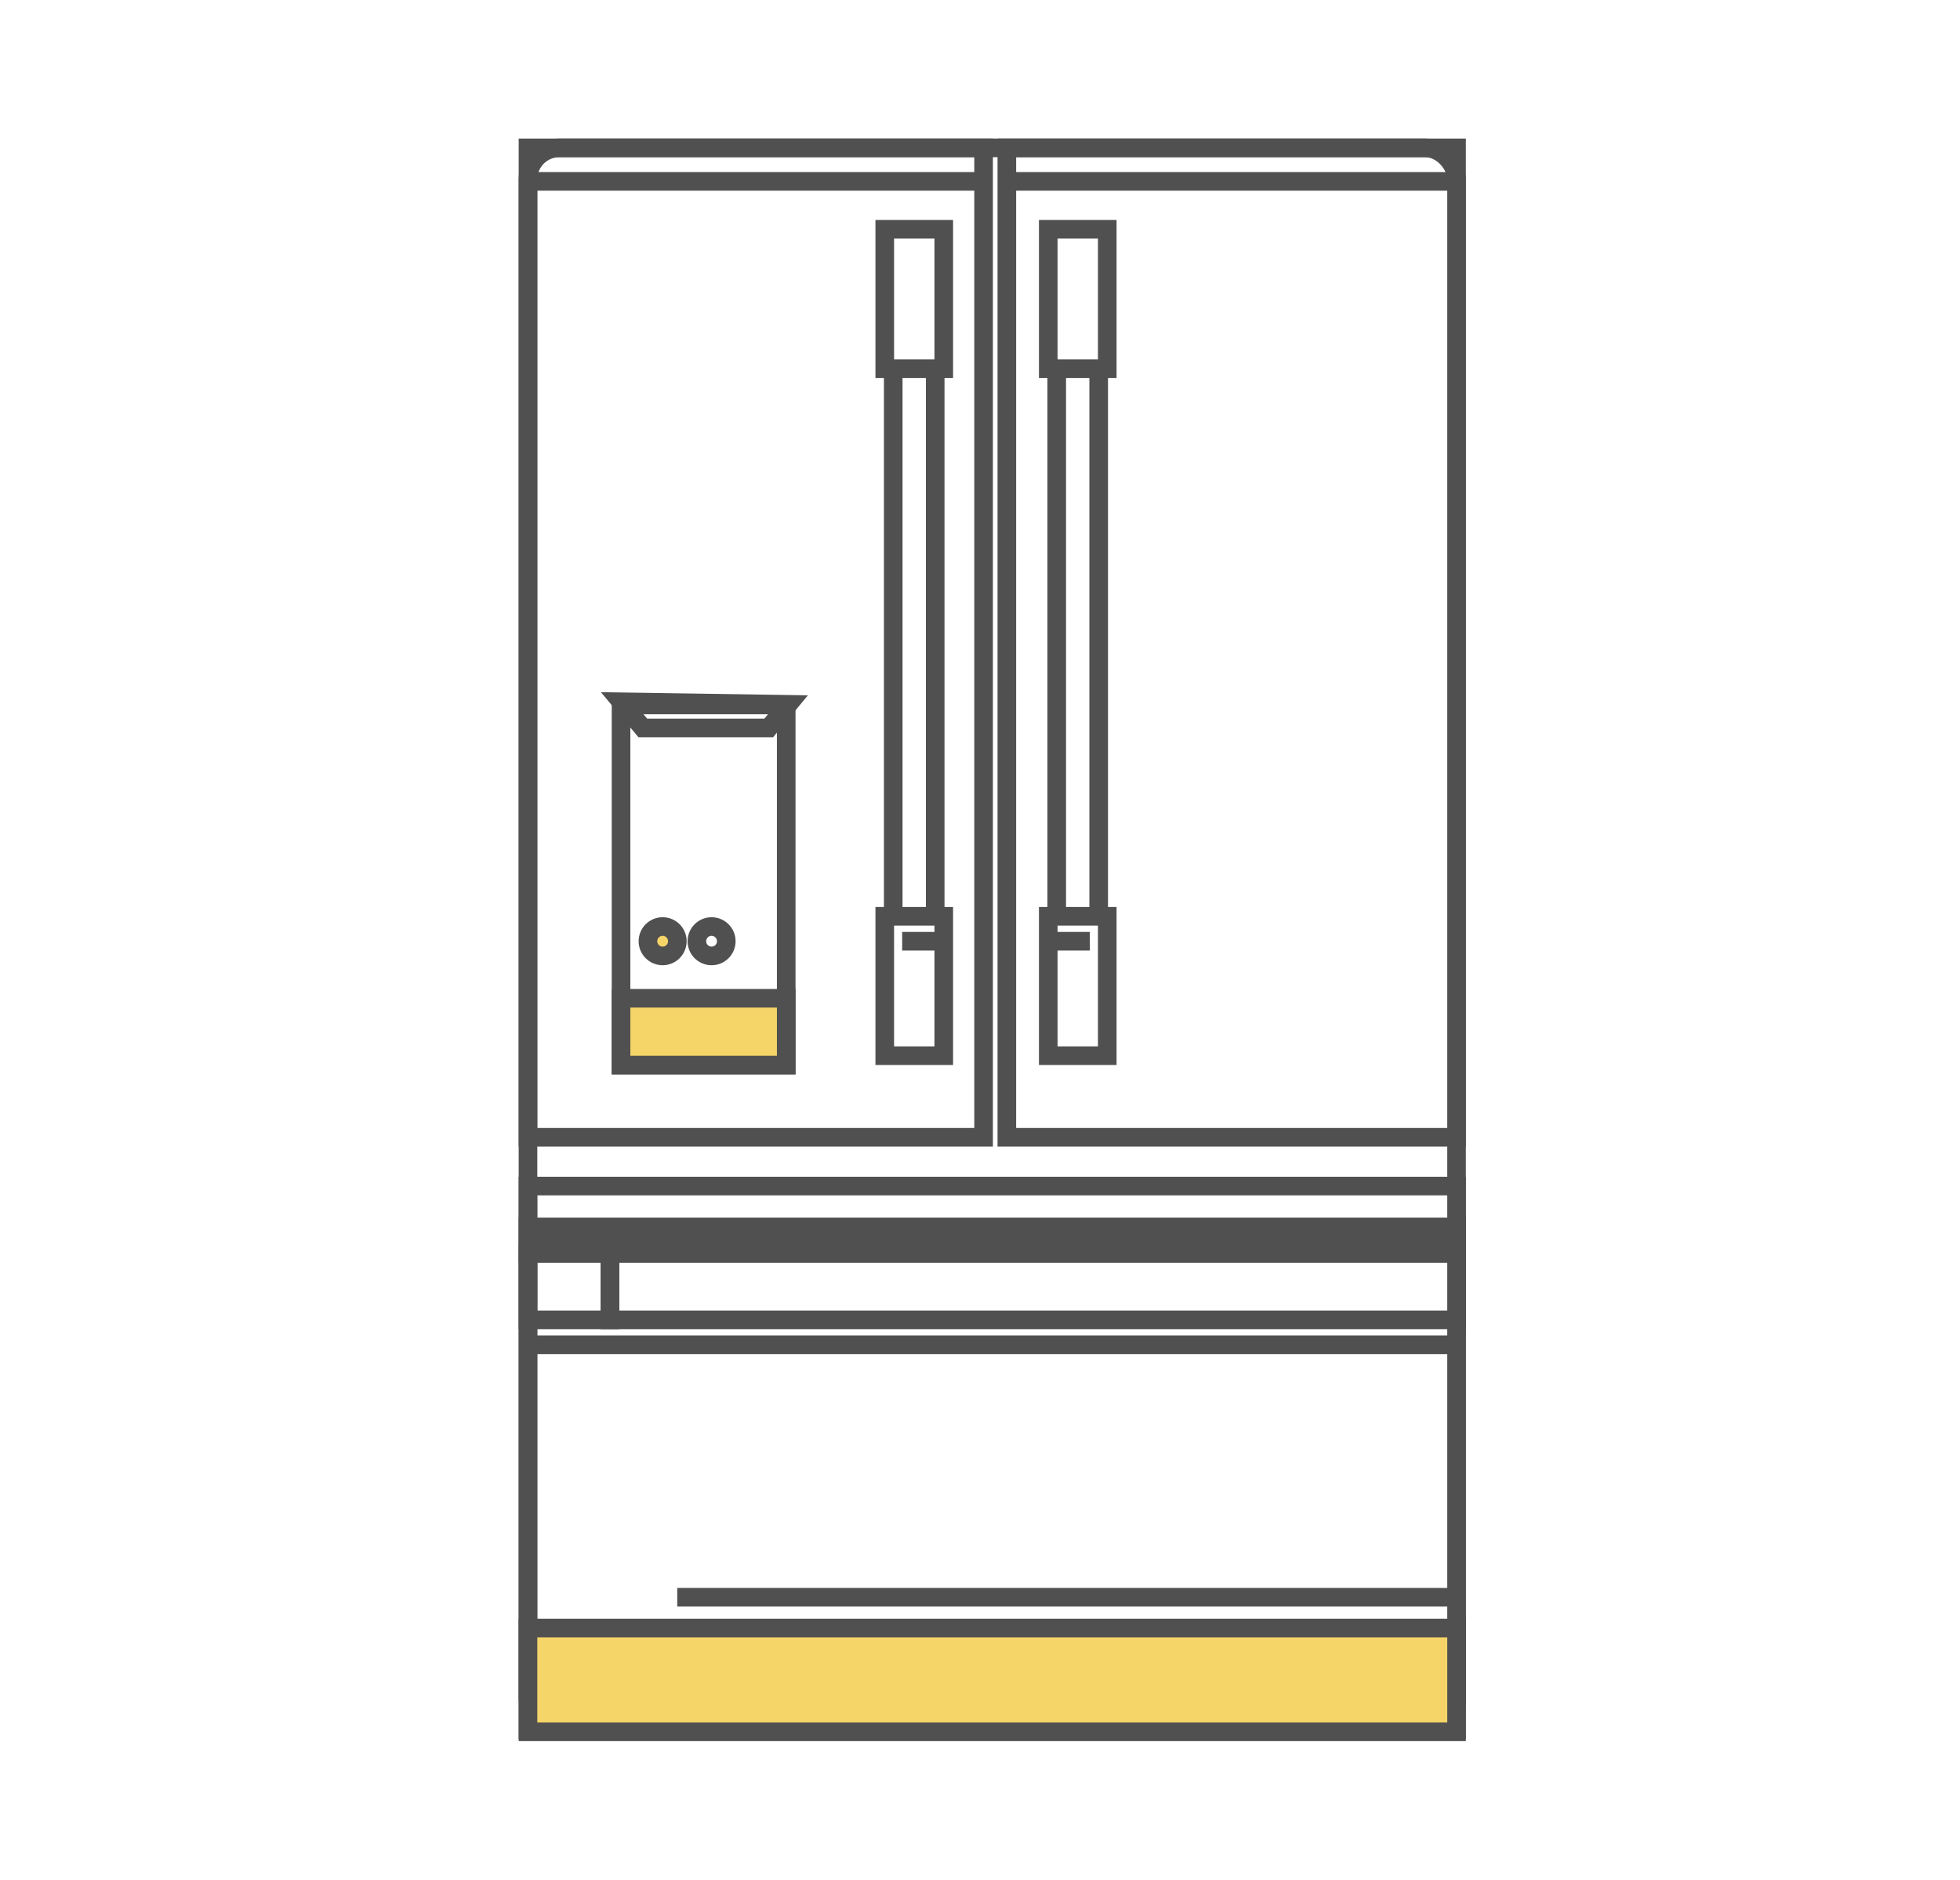<svg id="253bbbe9-2fc8-496b-a2ff-c10666bb6aac" data-name="圖層 1" xmlns="http://www.w3.org/2000/svg" viewBox="0 0 210.63 202"><defs><style>.b48c30e6-4c7e-4a03-be6b-5f882f5125bb{fill:none;}.\31 a5a1cf4-004a-494d-a6c2-06959d4c53eb,.\31 f9bc2c4-c183-4ae6-b8c0-ed5f319589cb,.\38 0f460bb-ca40-4856-ae34-4a16d2f62d6a,.b48c30e6-4c7e-4a03-be6b-5f882f5125bb{stroke:#515050;stroke-miterlimit:10;stroke-width:2px;}.\31 f9bc2c4-c183-4ae6-b8c0-ed5f319589cb{fill:#fff;}.\31 a5a1cf4-004a-494d-a6c2-06959d4c53eb{fill:#f6d568;}.\38 0f460bb-ca40-4856-ae34-4a16d2f62d6a{fill:#515050;}</style></defs><title>icon</title><rect class="b48c30e6-4c7e-4a03-be6b-5f882f5125bb" x="56.74" y="15.89" width="99.79" height="170.02" rx="3.38" ry="3.38"/><rect class="b48c30e6-4c7e-4a03-be6b-5f882f5125bb" x="56.74" y="127.46" width="99.79" height="58.44"/><rect class="b48c30e6-4c7e-4a03-be6b-5f882f5125bb" x="56.74" y="15.89" width="48.96" height="106.33"/><rect class="b48c30e6-4c7e-4a03-be6b-5f882f5125bb" x="108.2" y="15.89" width="48.33" height="106.33"/><rect class="b48c30e6-4c7e-4a03-be6b-5f882f5125bb" x="66.74" y="75.76" width="17.75" height="38.7"/><rect class="b48c30e6-4c7e-4a03-be6b-5f882f5125bb" x="95.99" y="26.61" width="4.51" height="85.7"/><rect class="1f9bc2c4-c183-4ae6-b8c0-ed5f319589cb" x="95.08" y="98.47" width="6.34" height="14.98"/><rect class="1f9bc2c4-c183-4ae6-b8c0-ed5f319589cb" x="95.08" y="24.64" width="6.34" height="14.98"/><rect class="b48c30e6-4c7e-4a03-be6b-5f882f5125bb" x="113.56" y="26.61" width="4.51" height="85.7"/><rect class="1f9bc2c4-c183-4ae6-b8c0-ed5f319589cb" x="112.65" y="98.47" width="6.34" height="14.98"/><rect class="1f9bc2c4-c183-4ae6-b8c0-ed5f319589cb" x="112.65" y="24.64" width="6.34" height="14.98"/><rect class="1a5a1cf4-004a-494d-a6c2-06959d4c53eb" x="66.74" y="107.28" width="17.75" height="7.18"/><rect class="b48c30e6-4c7e-4a03-be6b-5f882f5125bb" x="65.55" y="134.69" width="90.98" height="7.15"/><rect class="b48c30e6-4c7e-4a03-be6b-5f882f5125bb" x="56.74" y="134.69" width="8.81" height="7.15"/><rect class="80f460bb-ca40-4856-ae34-4a16d2f62d6a" x="56.74" y="131.85" width="99.79" height="2.84"/><line class="b48c30e6-4c7e-4a03-be6b-5f882f5125bb" x1="56.74" y1="144.52" x2="156.53" y2="144.52"/><line class="b48c30e6-4c7e-4a03-be6b-5f882f5125bb" x1="56.74" y1="19.49" x2="106.32" y2="19.49"/><line class="b48c30e6-4c7e-4a03-be6b-5f882f5125bb" x1="107.33" y1="19.49" x2="156.92" y2="19.49"/><circle class="1a5a1cf4-004a-494d-a6c2-06959d4c53eb" cx="71.21" cy="101.15" r="1.58"/><circle class="b48c30e6-4c7e-4a03-be6b-5f882f5125bb" cx="76.47" cy="101.15" r="1.58"/><rect class="1a5a1cf4-004a-494d-a6c2-06959d4c53eb" x="56.74" y="174.96" width="99.79" height="11.15"/><line class="b48c30e6-4c7e-4a03-be6b-5f882f5125bb" x1="96.95" y1="101.15" x2="102.29" y2="101.15"/><line class="b48c30e6-4c7e-4a03-be6b-5f882f5125bb" x1="111.77" y1="101.15" x2="117.12" y2="101.15"/><polygon class="b48c30e6-4c7e-4a03-be6b-5f882f5125bb" points="66.74 75.42 69.08 78.23 82.61 78.23 84.72 75.69 66.74 75.42"/><line class="b48c30e6-4c7e-4a03-be6b-5f882f5125bb" x1="72.78" y1="171.65" x2="156.92" y2="171.65"/></svg>
